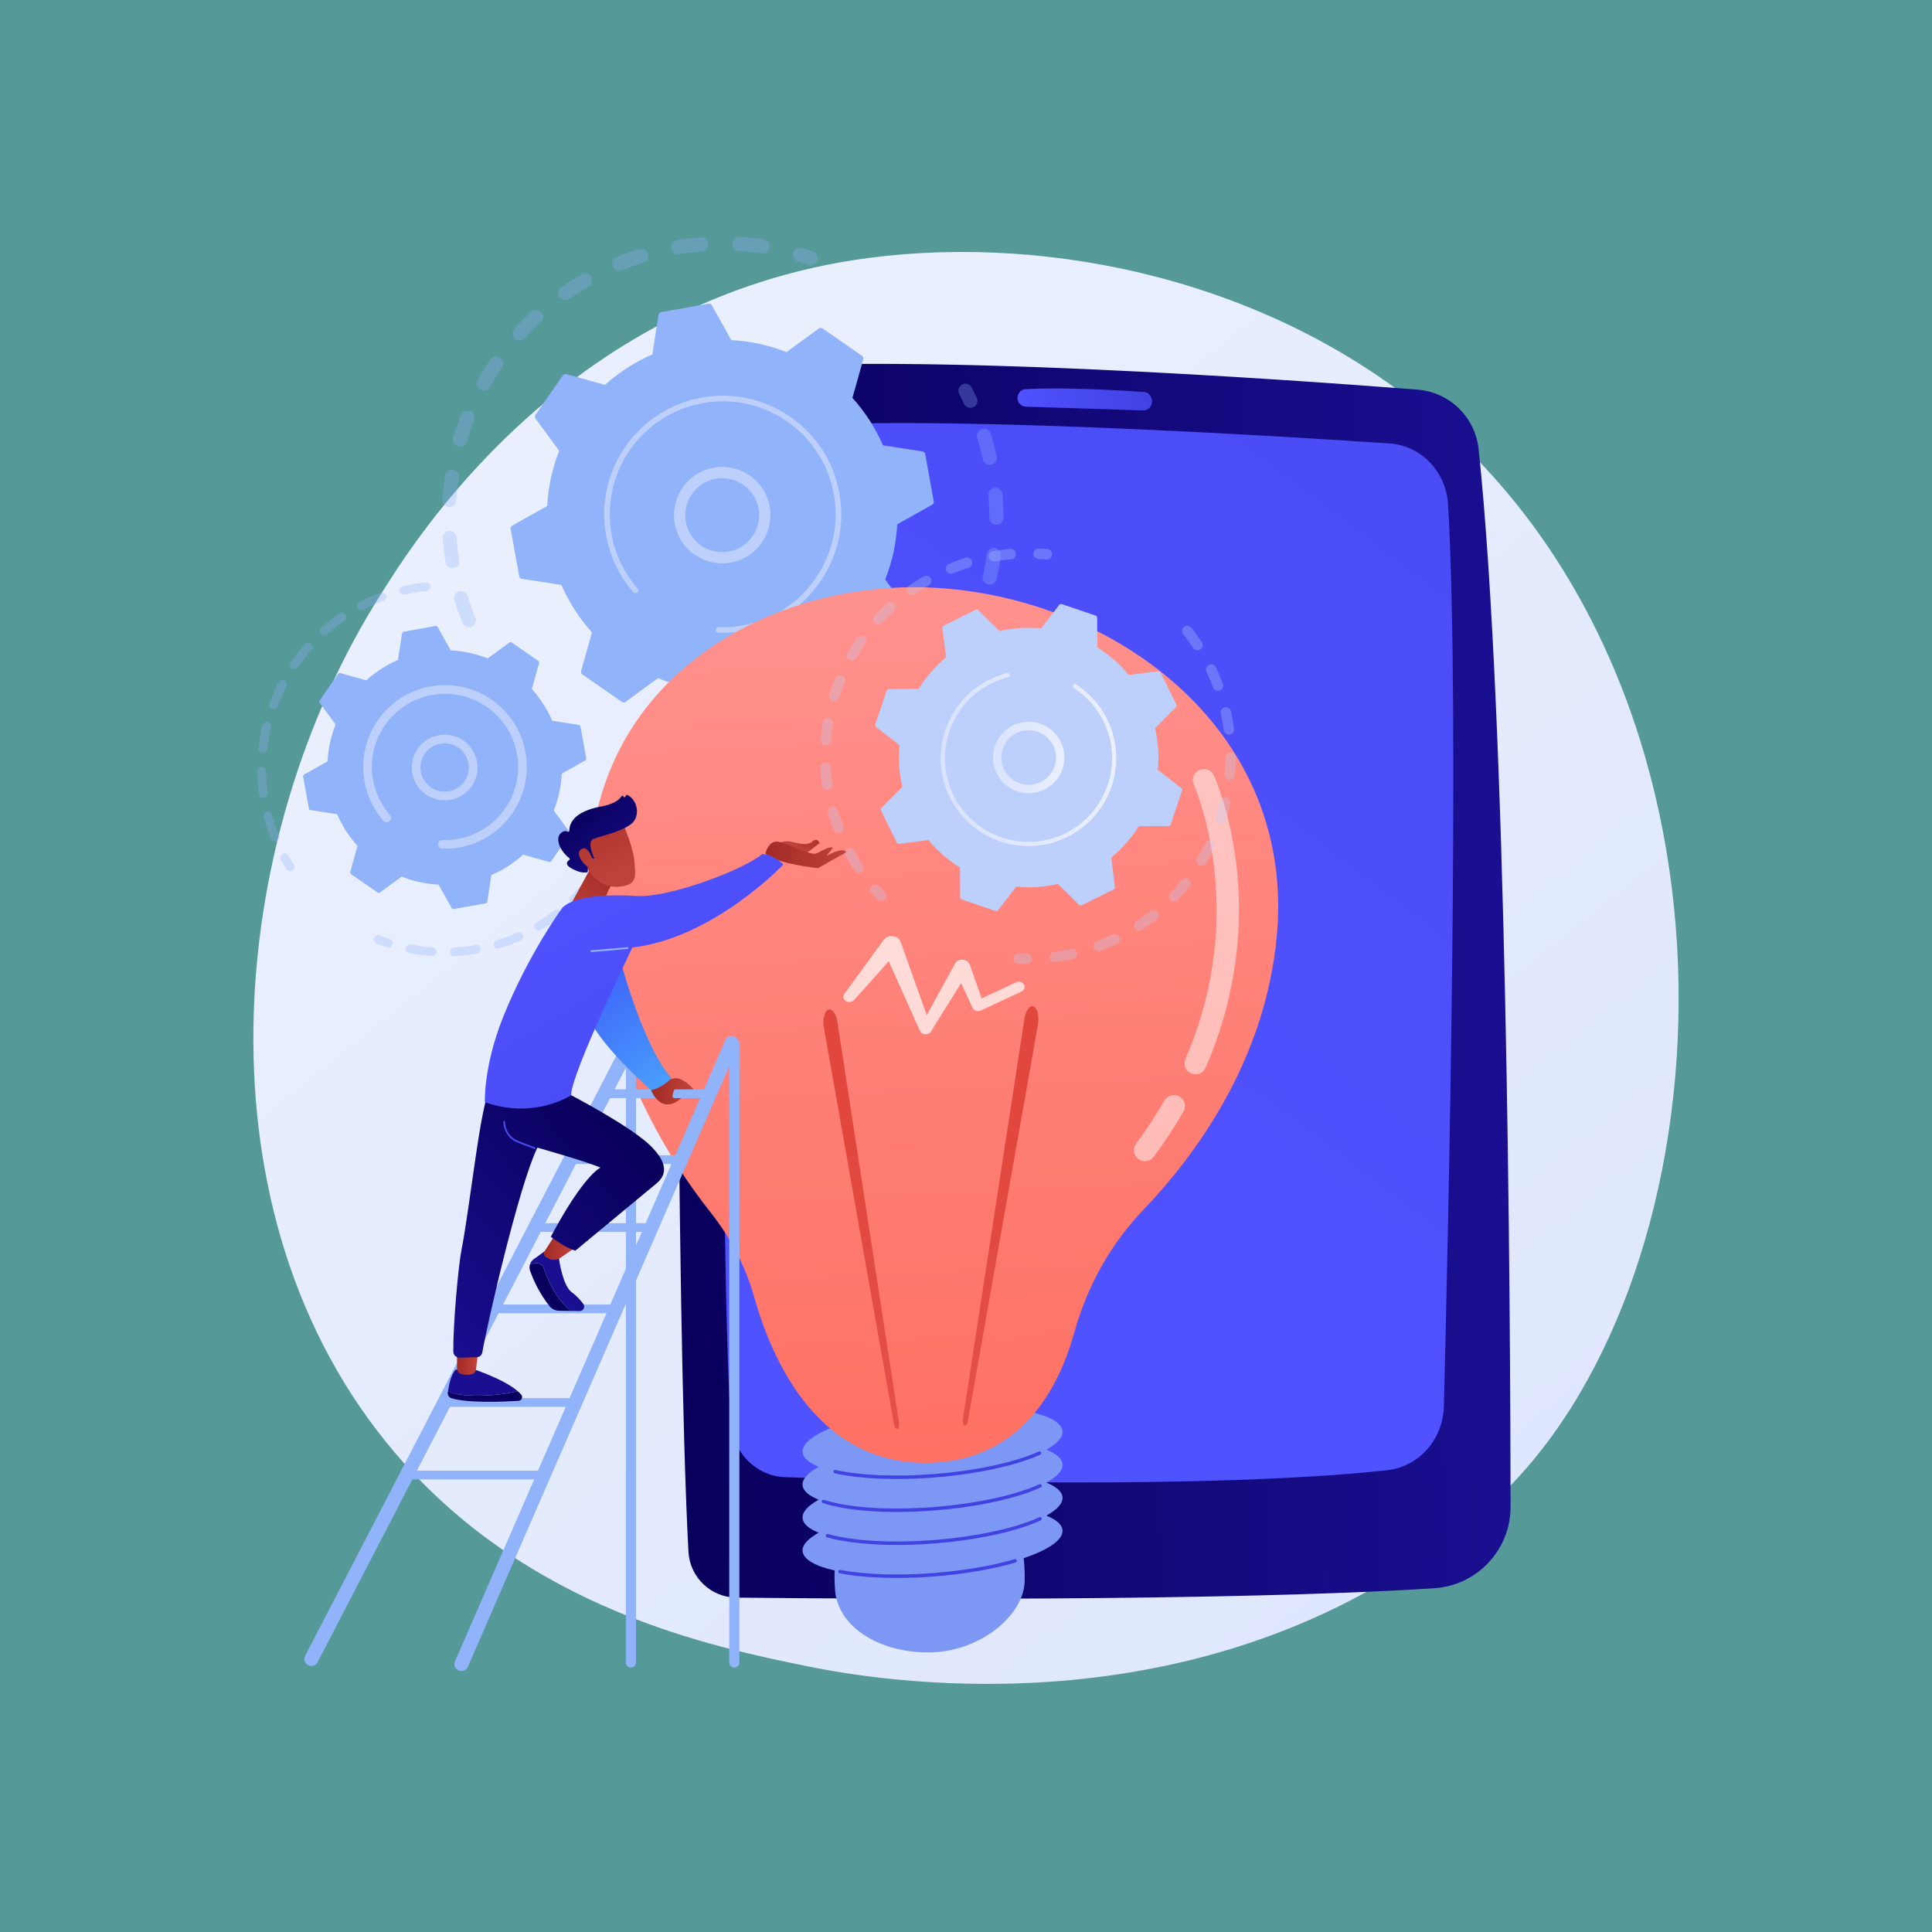 <?xml version="1.0" encoding="utf-8"?>
<!-- Generator: Adobe Illustrator 27.5.0, SVG Export Plug-In . SVG Version: 6.00 Build 0)  -->
<svg version="1.1" xmlns="http://www.w3.org/2000/svg" xmlns:xlink="http://www.w3.org/1999/xlink" x="0px" y="0px"
	 viewBox="0 0 3710 3710" style="enable-background:new 0 0 3710 3710;" xml:space="preserve">
<g id="Background">
	<g>
		<g>
			<!-- <rect style="fill:#FFFFFF;" width="3710" height="3710"/> -->
			<rect style="fill:#599;" width="3710" height="3710"/>
		</g>
	</g>
</g>
<g id="Illustration">
	<g>
		<linearGradient id="SVGID_1_" gradientUnits="userSpaceOnUse" x1="3579.337" y1="4045.148" x2="1132.588" y2="1006.438">
			<stop  offset="0" style="stop-color:#DAE3FE"/>
			<stop  offset="1" style="stop-color:#E9EFFD"/>
		</linearGradient>
		<path style="fill:url(#SVGID_1_);" d="M2906.221,2846.79c-56.201,59.166-109.377,97.321-151.392,127.467
			c-493.865,354.354-1078.239,251.062-1202.435,225.836c-183.398-37.249-537.903-109.251-794.204-410.656
			c-387.762-456-327.381-1174.415-26.607-1648.65c55.016-86.746,345.628-568.205,936.296-645.416
			c357.466-46.727,774.156,47.516,1075.912,300.327C3377.203,1326.372,3332.111,2398.427,2906.221,2846.79z"/>
		<g>
			<g>
				
					<linearGradient id="SVGID_00000135659236670944725410000018016525934804733611_" gradientUnits="userSpaceOnUse" x1="1223.704" y1="1952.013" x2="2818.65" y2="1952.013" gradientTransform="matrix(1 -0.022 0.022 1 28.223 -27.654)">
					<stop  offset="0" style="stop-color:#09005D"/>
					<stop  offset="1" style="stop-color:#1A0F91"/>
				</linearGradient>
				<path style="fill:url(#SVGID_00000135659236670944725410000018016525934804733611_);" d="M1409.575,708.075
					c-61.84,5.378-109.252,57.168-109.428,119.241c-1.077,379.603-2.853,1688.954,21.889,2152.391
					c2.621,49.097,42.873,87.666,92.037,88.196c243.167,2.617,942.629,7.427,1339.717-17.972
					c82.707-5.291,147.067-73.791,146.967-156.667c-0.483-398.406-6.848-1518.863-61.423-2031.011
					c-6.539-61.363-55.866-109.26-117.39-114.054C2456.733,727.536,1752.461,678.255,1409.575,708.075z"/>
				
					<linearGradient id="SVGID_00000131345180982554374970000013808019553337445794_" gradientUnits="userSpaceOnUse" x1="1800.676" y1="2188.44" x2="4670.087" y2="-1567.514">
					<stop  offset="0" style="stop-color:#4F52FF"/>
					<stop  offset="1" style="stop-color:#4042E2"/>
				</linearGradient>
				<path style="fill:url(#SVGID_00000131345180982554374970000013808019553337445794_);" d="M1397.757,926.799
					c-4.776,324.717-18.372,1404.913,5.363,1803.595c3.469,58.273,48.734,104.279,104.626,106.227
					c230.123,8.02,820.236,23.539,1156.493-13.461c60.549-6.662,106.825-59.145,108.438-122.694
					c8.411-331.372,31.131-1337.451,8.063-1731.674c-3.68-62.89-51.727-113.071-111.956-117.129
					c-249.169-16.79-889.004-55.509-1174.946-31.697C1440.161,824.435,1398.584,870.582,1397.757,926.799z"/>
				
					<linearGradient id="SVGID_00000082339366463811368190000003112880787898506164_" gradientUnits="userSpaceOnUse" x1="1953.663" y1="767.076" x2="2212.313" y2="767.076">
					<stop  offset="0" style="stop-color:#4F52FF"/>
					<stop  offset="1" style="stop-color:#4042E2"/>
				</linearGradient>
				<path style="fill:url(#SVGID_00000082339366463811368190000003112880787898506164_);" d="M1953.762,764.534
					c0.197,8.971,7.351,16.216,16.32,16.489c44.28,1.345,169.017,5.164,224.77,7.173c10.993,0.396,19.393-9.662,17.074-20.415
					c-0.191-0.339-1.619-14.126-15.699-15.104c-37.714-2.623-151.496-9.693-226.686-5.355
					C1954.101,748.213,1953.262,765.772,1953.762,764.534z"/>
			</g>
		</g>
		<g>
			<g>
				<g style="opacity:0.3;">
					<path style="fill:#91B3FA;" d="M904.148,1203.902c-6.558,1.884-13.615-1.455-16.226-7.919
						c-5.715-14.137-10.898-28.734-15.41-43.382c-2.195-7.127,1.801-14.683,8.926-16.877c0.086-0.025,0.17-0.049,0.253-0.073
						c7.05-2.025,14.455,1.96,16.623,9.001c4.285,13.917,9.211,27.781,14.638,41.211c2.795,6.911-0.543,14.782-7.458,17.575
						C905.049,1203.621,904.599,1203.772,904.148,1203.902z M872.518,1090.631c-0.507,0.146-1.03,0.263-1.564,0.351
						c-7.357,1.203-14.299-3.788-15.502-11.145c-2.468-15.114-4.314-30.483-5.486-45.678c-0.574-7.434,4.961-13.901,12.42-14.502
						c7.434-0.572,13.923,4.993,14.496,12.421c1.115,14.444,2.87,29.043,5.218,43.407
						C883.215,1082.308,879.003,1088.768,872.518,1090.631z M866.616,973.213c-1.444,0.415-2.984,0.594-4.57,0.495
						c-7.44-0.469-13.096-6.877-12.63-14.318c0.952-15.252,2.582-30.654,4.844-45.776c1.108-7.374,7.981-12.448,15.348-11.355
						c7.372,1.103,12.457,7.977,11.354,15.348c-2.149,14.36-3.696,28.982-4.602,43.468
						C875.995,966.931,871.948,971.681,866.616,973.213z M887.122,857.399c-2.387,0.686-4.992,0.72-7.549-0.037
						c-7.148-2.117-11.226-9.63-9.109-16.777c4.347-14.663,9.378-29.313,14.954-43.545c2.724-6.933,10.552-10.355,17.495-7.642
						c6.94,2.72,10.361,10.553,7.642,17.495c-5.297,13.515-10.078,27.43-14.203,41.365
						C894.99,852.846,891.407,856.168,887.122,857.399z M932.938,749.068c-3.348,0.962-7.063,0.635-10.337-1.206
						c-6.502-3.651-8.811-11.882-5.158-18.379c7.471-13.299,15.618-26.469,24.216-39.132c4.182-6.172,12.578-7.782,18.749-3.592
						c6.167,4.187,7.775,12.58,3.589,18.753c-8.174,12.037-15.916,24.553-23.017,37.192
						C939.168,745.929,936.232,748.122,932.938,749.068z M1001.573,653.577c-4.336,1.245-9.196,0.293-12.789-2.954
						c-5.532-5-5.964-13.534-0.967-19.067c10.243-11.336,21.103-22.378,32.276-32.807c5.453-5.089,13.993-4.793,19.081,0.659
						c5.086,5.446,4.792,13.99-0.657,19.078c-10.616,9.912-20.933,20.398-30.667,31.17
						C1006.097,651.597,1003.911,652.905,1001.573,653.577z M1468.141,486.125c-1.797,0.516-3.726,0.665-5.694,0.374
						c-14.347-2.122-28.981-3.646-43.492-4.526c-7.44-0.452-13.108-6.851-12.655-14.289c0.449-7.442,6.848-13.109,14.291-12.658
						c15.283,0.927,30.696,2.529,45.805,4.762c7.377,1.091,12.47,7.956,11.379,15.33
						C1476.976,480.526,1473.072,484.708,1468.141,486.125z M1089.606,575.721c-5.382,1.546-11.382-0.385-14.778-5.225
						c-4.283-6.105-2.805-14.523,3.297-18.805c12.509-8.777,25.552-17.116,38.769-24.786c6.464-3.711,14.709-1.553,18.453,4.899
						c3.742,6.447,1.547,14.709-4.901,18.454c-12.552,7.281-24.937,15.2-36.816,23.534
						C1092.366,574.675,1091.007,575.319,1089.606,575.721z M1350.612,482.148c-0.856,0.246-1.749,0.415-2.672,0.488
						c-14.468,1.144-29.077,2.932-43.423,5.302c-7.357,1.213-14.306-3.764-15.521-11.118c-1.213-7.354,3.749-14.337,11.118-15.521
						c15.095-2.493,30.469-4.373,45.691-5.581c7.433-0.588,13.937,4.961,14.524,12.392
						C1360.845,474.617,1356.653,480.412,1350.612,482.148z M1192.823,519.482c-6.548,1.881-13.596-1.444-16.217-7.895
						c-2.807-6.908,0.517-14.781,7.423-17.593c14.142-5.746,28.722-10.96,43.338-15.487c0.089-0.031,0.183-0.058,0.275-0.085
						c7.039-2.022,14.435,1.949,16.615,8.977c2.208,7.124-1.773,14.686-8.897,16.891c-13.881,4.305-27.729,9.259-41.166,14.721
						C1193.74,519.191,1193.282,519.35,1192.823,519.482z"/>
					<path style="fill:#91B3FA;" d="M1560.274,508.418c-2.555,0.734-5.352,0.725-8.061-0.197c-6.589-2.244-13.334-4.383-20.05-6.371
						c-7.149-2.111-11.235-9.622-9.121-16.769c2.11-7.151,9.622-11.245,16.772-9.119c7.065,2.085,14.158,4.339,21.093,6.697
						c7.057,2.401,10.835,10.072,8.433,17.126C1567.86,504.138,1564.379,507.239,1560.274,508.418z"/>
				</g>
				<g style="opacity:0.3;">
					<path style="fill:#91B3FA;" d="M1867.2,782.609c-6.262,1.799-13.078-1.159-15.935-7.246c-2.953-6.3-6.09-12.647-9.322-18.856
						c-3.442-6.615-0.87-14.766,5.743-18.207c6.642-3.455,14.767-0.867,18.208,5.743c3.401,6.539,6.705,13.221,9.818,19.855
						c3.165,6.75,0.259,14.788-6.49,17.955C1868.559,782.163,1867.882,782.413,1867.2,782.609z"/>
					<path style="fill:#91B3FA;" d="M1537.023,1511.418c-5.97,1.715-11.992,3.334-18.064,4.859
						c-7.231,1.814-14.566-2.575-16.382-9.806s2.601-14.601,9.803-16.384c14.013-3.52,27.852-7.599,41.285-12.182
						c7.067-2.397,14.727,1.36,17.135,8.416c2.409,7.06-1.362,14.733-8.418,17.138
						C1554.074,1506.295,1545.541,1508.971,1537.023,1511.418z M1448.81,1528.871c-0.724,0.208-1.48,0.359-2.256,0.445
						c-14.969,1.661-30.177,2.704-45.197,3.101c-7.451,0.198-13.653-5.685-13.851-13.133c-0.196-7.454,5.694-13.678,13.139-13.852
						c14.266-0.378,28.711-1.372,42.938-2.946c7.409-0.822,14.081,4.52,14.903,11.926
						C1459.22,1521.048,1455.016,1527.089,1448.81,1528.871z M1627.865,1475.916c-6.117,1.757-12.811-1.022-15.773-6.914
						c-3.349-6.665-0.662-14.777,5.999-18.128c12.744-6.403,25.384-13.441,37.575-20.926c6.361-3.89,14.668-1.909,18.567,4.444
						c3.9,6.358,1.909,14.67-4.445,18.57c-12.838,7.879-26.153,15.291-39.572,22.037
						C1629.449,1475.384,1628.661,1475.688,1627.865,1475.916z M1333.054,1528.879c-1.647,0.473-3.411,0.634-5.219,0.434
						c-14.955-1.668-30.02-3.996-44.773-6.918c-7.312-1.449-12.065-8.55-10.616-15.862c1.448-7.318,8.545-12.072,15.864-10.619
						c14.008,2.774,28.312,4.985,42.516,6.568c7.409,0.823,12.746,7.504,11.92,14.911
						C1342.122,1522.993,1338.155,1527.414,1333.054,1528.879z M1724.814,1412.847c-5.018,1.441-10.638-0.115-14.165-4.408
						c-4.733-5.761-3.899-14.269,1.863-19.002c11.016-9.045,21.799-18.693,32.053-28.672c5.342-5.2,13.889-5.087,19.09,0.261
						c5.197,5.343,5.081,13.886-0.262,19.085c-10.794,10.507-22.147,20.664-33.746,30.19
						C1728.182,1411.506,1726.532,1412.353,1724.814,1412.847z M1805.579,1330.029c-4.011,1.152-8.5,0.433-12.042-2.329
						c-5.877-4.588-6.923-13.072-2.335-18.948c8.797-11.272,17.222-23.046,25.04-34.992c4.074-6.245,12.438-7.994,18.686-3.908
						c6.239,4.084,7.986,12.448,3.906,18.689c-8.228,12.573-17.093,24.962-26.352,36.822
						C1810.661,1327.697,1808.225,1329.269,1805.579,1330.029z M1866.367,1231.574c-3.051,0.876-6.419,0.686-9.513-0.784
						c-6.734-3.196-9.601-11.249-6.403-17.984c6.14-12.928,11.802-26.251,16.825-39.61c2.624-6.975,10.401-10.509,17.388-7.88
						c6.976,2.627,10.506,10.408,7.88,17.389c-5.289,14.055-11.245,28.083-17.705,41.684
						C1873.11,1228.03,1869.961,1230.542,1866.367,1231.574z M1904.234,1122.213c-2.114,0.607-4.404,0.705-6.701,0.185
						c-7.271-1.647-11.827-8.876-10.179-16.147c3.163-13.95,5.765-28.188,7.733-42.326c1.029-7.384,7.857-12.538,15.229-11.512
						c7.386,1.027,12.539,7.849,11.51,15.232c-2.072,14.892-4.812,29.889-8.141,44.572
						C1912.555,1117.195,1908.813,1120.897,1904.234,1122.213z M1917.174,1007.162c-1.188,0.341-2.445,0.521-3.743,0.521
						c-7.454-0.004-13.495-6.053-13.488-13.506c0.008-14.267-0.591-28.721-1.787-42.971c-0.623-7.431,4.918-13.955,12.324-14.578
						c7.429-0.625,13.958,4.895,14.581,12.326c1.258,15,1.891,30.219,1.879,45.238
						C1926.935,1000.348,1922.81,1005.543,1917.174,1007.162z M1904.531,892.157c-0.266,0.076-0.538,0.143-0.811,0.205
						c-7.276,1.618-14.489-2.97-16.105-10.247c-2.284-10.273-4.912-20.595-7.812-30.691c-1.05-3.654-2.141-7.291-3.263-10.902
						c-2.213-7.122,1.764-14.689,8.884-16.898c7.164-2.381,14.683,1.763,16.897,8.879c1.183,3.803,2.326,7.622,3.431,11.468
						c3.05,10.618,5.814,21.482,8.215,32.286C1915.526,883.26,1911.335,890.203,1904.531,892.157z"/>
					<path style="fill:#91B3FA;" d="M1219.835,1503.282c-2.58,0.741-5.402,0.723-8.127-0.217
						c-6.907-2.388-13.894-4.968-20.768-7.668c-6.941-2.725-10.358-10.56-7.632-17.498c2.728-6.939,10.553-10.361,17.498-7.632
						c6.53,2.563,13.167,5.013,19.724,7.282c7.044,2.432,10.782,10.119,8.347,17.167
						C1227.382,1499.035,1223.915,1502.11,1219.835,1503.282z"/>
				</g>
				<g>
					<path style="fill:#91B3FA;" d="M1194.117,1347.761c2.211,1.534,5.153,1.497,7.324-0.093l61.954-45.37
						c33.348,13.187,69.04,21.153,105.896,23.047l37.517,66.944c1.316,2.349,3.977,3.603,6.625,3.125l90.642-16.376
						c2.649-0.48,4.702-2.587,5.114-5.245l11.719-75.841c33.864-14.673,64.511-34.622,91.136-58.647l73.914,20.823
						c2.59,0.729,5.359-0.265,6.893-2.476l52.513-75.673c1.535-2.213,1.498-5.154-0.093-7.325l-45.37-61.953
						c13.188-33.348,21.152-69.041,23.046-105.897l66.946-37.518c2.348-1.315,3.602-3.976,3.124-6.625l-16.377-90.643
						c-0.478-2.649-2.585-4.702-5.245-5.112l-75.841-11.719c-14.672-33.864-34.621-64.512-58.646-91.136l20.823-73.915
						c0.729-2.589-0.265-5.359-2.476-6.893l-75.674-52.513c-2.212-1.536-5.153-1.497-7.325,0.093l-61.954,45.371
						c-33.348-13.189-69.04-21.153-105.896-23.047l-37.518-66.946c-1.316-2.347-3.976-3.602-6.625-3.125l-90.642,16.378
						c-2.649,0.478-4.702,2.584-5.113,5.245l-11.719,75.841c-33.864,14.671-64.512,34.622-91.137,58.646l-73.913-20.822
						c-2.591-0.731-5.361,0.264-6.895,2.475l-52.513,75.674c-1.535,2.211-1.497,5.153,0.093,7.325l45.37,61.953
						c-13.188,33.348-21.152,69.041-23.046,105.897l-66.946,37.518c-2.347,1.315-3.603,3.976-3.123,6.626l16.376,90.641
						c0.479,2.649,2.585,4.703,5.245,5.114l75.841,11.719c14.672,33.863,34.622,64.51,58.646,91.136l-20.821,73.914
						c-0.73,2.591,0.264,5.359,2.475,6.895L1194.117,1347.761z"/>
					<g>
						<path style="fill:#BDD0FB;" d="M1412.353,1078.256c-43.379,12.46-90.617-8.453-109.813-50.748
							c-21.098-46.493-0.44-101.474,46.048-122.574c22.521-10.227,47.675-11.061,70.821-2.363
							c23.151,8.695,41.531,25.888,51.749,48.41c21.099,46.493,0.44,101.474-46.048,122.574
							C1420.92,1075.456,1416.653,1077.021,1412.353,1078.256z M1367.393,920.962c-3.35,0.962-6.648,2.173-9.881,3.639
							c-35.643,16.174-51.48,58.337-35.307,93.978c16.177,35.645,58.332,51.501,93.981,35.308
							c35.643-16.174,51.48-58.337,35.307-93.977c-7.838-17.269-21.927-30.45-39.679-37.119
							C1397.387,917.373,1381.941,916.784,1367.393,920.962z"/>
					</g>
					<path style="fill:#BDD0FB;" d="M1451.09,1206.262c-7.45,2.14-15.051,3.918-22.783,5.315l0,0
						c-2.433,0.441-4.875,0.841-7.322,1.203c-12.066,1.781-24.254,2.6-36.377,2.444c-0.165-0.002-0.33-0.004-0.495-0.005
						c-0.469-0.008-0.937-0.016-1.407-0.029c-0.913-0.018-1.826-0.046-2.737-0.075c-2.398-0.079-4.378-1.71-5.01-3.899
						c-0.153-0.532-0.225-1.098-0.206-1.68c0.099-2.98,2.602-5.306,5.578-5.212c15.337,0.516,30.831-0.62,46.054-3.375
						c75.623-13.65,135.029-65.212,162.196-131.543c15.115-36.892,20.251-78.357,12.65-120.415
						c-1.331-7.376-3.025-14.63-5.069-21.735c-13.741-47.822-43.266-89.119-84.697-117.867
						c-47.588-33.025-105.191-45.541-162.19-35.242c-117.719,21.282-196.106,134.294-174.846,251.958
						c1.31,7.255,2.984,14.417,5.008,21.456c8.767,30.504,24.112,58.751,45.032,82.66c0.54,0.619,0.915,1.323,1.125,2.063
						c0.559,1.946-0.006,4.133-1.634,5.555c-2.252,1.958-5.655,1.745-7.621-0.51c-21.963-25.101-38.076-54.757-47.28-86.781
						c-2.125-7.389-3.881-14.905-5.259-22.519c-22.322-123.538,60.059-242.196,183.552-264.511
						c59.841-10.813,120.309,2.328,170.268,36.998c43.495,30.179,74.49,73.534,88.918,123.737c2.143,7.46,3.921,15.075,5.321,22.814
						c10.811,59.845-2.327,120.314-36.995,170.273C1544.677,1160.843,1501.306,1191.839,1451.09,1206.262z"/>
				</g>
			</g>
			<g>
				<g style="opacity:0.3;">
					<path style="fill:#91B3FA;" d="M559.594,1672.998c-3.467,0.996-7.31-0.349-9.339-3.552
						c-3.792-5.977-7.454-12.151-10.883-18.349c-2.228-4.028-0.771-9.097,3.26-11.331c4.026-2.249,9.102-0.768,11.331,3.26
						c3.268,5.907,6.758,11.791,10.375,17.496c2.466,3.883,1.311,9.035-2.575,11.507
						C561.071,1672.464,560.341,1672.783,559.594,1672.998z"/>
					<path style="fill:#91B3FA;" d="M530.358,1615.911c-4.061,1.167-8.427-0.909-10.03-4.912
						c-4.537-11.312-8.543-22.987-11.906-34.694c-0.708-2.465-1.39-4.946-2.052-7.442c-1.174-4.457,1.763-8.918,5.927-10.199
						c4.452-1.177,9.014,1.478,10.194,5.924c0.631,2.386,1.281,4.758,1.958,7.113c3.208,11.168,7.029,22.302,11.351,33.09
						c1.716,4.276-0.36,9.126-4.632,10.844C530.897,1615.739,530.628,1615.834,530.358,1615.911z M508.224,1532.217
						c-0.379,0.109-0.773,0.197-1.172,0.253c-4.565,0.625-8.772-2.564-9.401-7.127c-2.018-14.636-3.144-29.527-3.345-44.252
						c-0.065-4.607,3.641-8.382,8.221-8.452c4.608-0.061,8.387,3.614,8.452,8.221c0.193,14.05,1.27,28.252,3.191,42.212
						C514.742,1527.228,512.145,1531.091,508.224,1532.217z M507.047,1445.656c-1.017,0.292-2.106,0.392-3.221,0.273
						c-4.576-0.507-7.871-4.635-7.364-9.211c1.634-14.66,4.199-29.383,7.639-43.746c1.071-4.485,5.558-7.239,10.051-6.166
						c4.475,1.07,7.238,5.571,6.168,10.046c-3.278,13.699-5.729,27.73-7.283,41.713
						C512.649,1442.022,510.198,1444.751,507.047,1445.656z M527.188,1361.45c-1.66,0.477-3.478,0.44-5.217-0.204
						c-4.311-1.617-6.501-6.426-4.885-10.736c5.187-13.841,11.275-27.475,18.105-40.534c2.137-4.078,7.18-5.646,11.252-3.52
						c4.081,2.131,5.659,7.167,3.525,11.254c-6.511,12.443-12.321,25.455-17.265,38.65
						C531.738,1358.932,529.641,1360.746,527.188,1361.45z M567.282,1284.721c-2.317,0.666-4.905,0.325-7.045-1.153
						c-3.787-2.614-4.736-7.805-2.124-11.597c8.389-12.144,17.604-23.888,27.394-34.901c3.057-3.454,8.329-3.756,11.771-0.695
						c3.442,3.061,3.753,8.333,0.695,11.77c-9.341,10.511-18.132,21.711-26.133,33.302
						C570.699,1283.096,569.07,1284.207,567.282,1284.721z M624.778,1220.056c-3.001,0.862-6.369-0.01-8.57-2.512
						c-3.038-3.456-2.695-8.722,0.76-11.764c11.087-9.742,22.888-18.883,35.073-27.161c3.828-2.582,8.996-1.592,11.585,2.213
						c2.588,3.806,1.596,8.995-2.21,11.58c-11.621,7.896-22.868,16.607-33.437,25.894
						C627.021,1219.148,625.924,1219.726,624.778,1220.056z M696.319,1171.423c-3.756,1.079-7.872-0.61-9.715-4.215
						c-2.097-4.099-0.474-9.123,3.625-11.224c13.096-6.701,26.784-12.666,40.686-17.735c4.362-1.507,9.118,0.66,10.691,4.986
						c1.577,4.325-0.653,9.109-4.977,10.689c-13.265,4.827-26.32,10.517-38.805,16.907
						C697.331,1171.082,696.828,1171.277,696.319,1171.423z M820.445,1134.669c-0.462,0.133-0.946,0.229-1.445,0.28
						c-12.09,1.262-24.323,3.208-36.362,5.785c-1.826,0.38-3.614,0.775-5.392,1.192c-4.489,1.035-8.967-1.753-10.006-6.241
						c-1.049-4.494,1.743-9.108,6.236-10.009c1.9-0.435,3.798-0.862,5.712-1.26c12.579-2.689,25.403-4.73,38.082-6.05
						c4.582-0.477,8.679,2.845,9.156,7.426C826.853,1129.872,824.261,1133.573,820.445,1134.669z"/>
				</g>
				<g style="opacity:0.3;">
					<path style="fill:#91B3FA;" d="M958.565,1821.295c-4.375,1.257-8.963-1.238-10.282-5.611
						c-1.329-4.405,1.167-9.061,5.577-10.387c13.274-3.999,26.416-8.842,39.061-14.396c4.206-1.801,9.137,0.06,10.989,4.281
						c1.852,4.22-0.07,9.135-4.281,10.989c-13.264,5.817-27.04,10.901-40.953,15.092
						C958.64,1821.274,958.6,1821.285,958.565,1821.295z M917.058,1831.125c-0.29,0.083-0.58,0.149-0.882,0.202
						c-14.299,2.498-28.895,4.149-43.382,4.913c-4.6,0.237-8.522-3.287-8.763-7.886c-0.247-4.606,3.314-8.517,7.884-8.771
						c13.825-0.726,27.752-2.304,41.397-4.682c4.534-0.794,8.853,2.244,9.644,6.777
						C923.696,1825.923,921.096,1829.965,917.058,1831.125z M1036.505,1787.048c-3.553,1.021-7.484-0.426-9.465-3.754
						c-2.351-3.95-1.054-9.067,2.903-11.423c11.917-7.099,23.502-14.976,34.433-23.428c3.663-2.805,8.88-2.144,11.694,1.504
						c2.816,3.639,2.145,8.88-1.498,11.697c-11.46,8.857-23.607,17.116-36.102,24.551
						C1037.838,1786.572,1037.178,1786.855,1036.505,1787.048z M831.991,1835.549c-0.911,0.262-1.883,0.372-2.885,0.304
						c-14.489-1.014-29.062-2.936-43.309-5.715c-4.521-0.879-7.47-5.258-6.591-9.78c0.883-4.506,5.262-7.458,9.777-6.586
						c13.586,2.646,27.476,4.476,41.291,5.447c4.592,0.324,8.057,4.31,7.733,8.902
						C837.754,1831.708,835.263,1834.609,831.991,1835.549z M1103.849,1734.979c-2.837,0.815-6.022,0.095-8.237-2.149
						c-3.242-3.279-3.208-8.557,0.064-11.794c9.843-9.723,19.19-20.151,27.784-31.006c2.862-3.618,8.107-4.218,11.716-1.357
						c3.609,2.86,4.218,8.107,1.358,11.716c-9.016,11.375-18.815,22.313-29.131,32.511
						C1106.374,1733.916,1105.145,1734.607,1103.849,1734.979z M1156.739,1668.273c-2.172,0.624-4.584,0.368-6.659-0.901
						c-3.927-2.404-5.164-7.539-2.76-11.465c7.241-11.831,13.829-24.202,19.577-36.765c1.918-4.193,6.87-6.031,11.051-4.115
						c4.188,1.915,6.027,6.859,4.112,11.043c-6.026,13.175-12.928,26.145-20.516,38.542
						C1160.413,1666.464,1158.672,1667.718,1156.739,1668.273z M1192.129,1590.811c-1.526,0.438-3.191,0.451-4.82-0.072
						c-4.39-1.391-6.817-6.082-5.423-10.472c4.207-13.212,7.631-26.802,10.181-40.385c0.854-4.515,5.211-7.503,9.734-6.65
						c4.526,0.851,7.505,5.206,6.655,9.736c-2.679,14.24-6.268,28.494-10.673,42.356
						C1196.903,1588.084,1194.719,1590.067,1192.129,1590.811z"/>
					<path style="fill:#91B3FA;" d="M748.012,1819.169c-1.546,0.444-3.235,0.446-4.88-0.089c-6.785-2.211-13.534-4.635-20.065-7.198
						c-4.283-1.684-6.398-6.524-4.715-10.811c1.692-4.273,6.522-6.389,10.811-4.715c6.226,2.448,12.667,4.757,19.141,6.871
						c4.379,1.427,6.769,6.137,5.341,10.512C752.751,1816.469,750.582,1818.43,748.012,1819.169z"/>
				</g>
				<g>
					<path style="fill:#91B3FA;" d="M724.938,1713.731c1.479,1.027,3.448,1.002,4.901-0.062l41.457-30.36
						c22.315,8.824,46.198,14.155,70.861,15.422l25.105,44.796c0.88,1.572,2.661,2.411,4.433,2.091l60.654-10.958
						c1.773-0.321,3.146-1.731,3.422-3.51l7.841-50.749c22.66-9.818,43.168-23.167,60.984-39.243l49.46,13.934
						c1.734,0.488,3.586-0.177,4.613-1.657l35.139-50.637c1.027-1.481,1.002-3.449-0.063-4.902l-30.36-41.456
						c8.825-22.315,14.155-46.199,15.422-70.862l44.797-25.104c1.571-0.881,2.411-2.661,2.091-4.433l-10.959-60.654
						c-0.32-1.773-1.73-3.147-3.51-3.421l-50.75-7.842c-9.817-22.66-23.167-43.168-39.243-60.984l13.933-49.461
						c0.488-1.733-0.177-3.586-1.656-4.612l-50.638-35.14c-1.479-1.027-3.448-1.001-4.901,0.062l-41.457,30.361
						c-22.314-8.826-46.198-14.155-70.861-15.422l-25.106-44.797c-0.88-1.571-2.66-2.411-4.433-2.091l-60.654,10.959
						c-1.772,0.32-3.146,1.729-3.421,3.51l-7.841,50.749c-22.661,9.817-43.169,23.167-60.985,39.244l-49.459-13.933
						c-1.734-0.489-3.587,0.177-4.614,1.657l-35.139,50.637c-1.026,1.48-1.002,3.448,0.062,4.901l30.359,41.457
						c-8.825,22.315-14.154,46.199-15.421,70.862l-44.798,25.105c-1.57,0.88-2.411,2.661-2.089,4.433l10.958,60.653
						c0.321,1.773,1.73,3.147,3.51,3.422l50.75,7.842c9.818,22.66,23.167,43.167,39.242,60.984l-13.933,49.46
						c-0.488,1.734,0.177,3.586,1.657,4.614L724.938,1713.731z"/>
					<g>
						<path style="fill:#BDD0FB;" d="M871.192,1534.49c-12.928,3.713-26.649,3.19-39.468-1.624
							c-15.769-5.925-28.286-17.638-35.247-32.979c-14.37-31.656-0.302-69.108,31.363-83.489
							c31.735-14.334,69.128-0.295,83.496,31.369c6.965,15.341,7.536,32.476,1.61,48.24c-5.923,15.772-17.635,28.294-32.981,35.252
							C877.096,1532.557,874.162,1533.637,871.192,1534.49z M841.123,1429.228c-2.156,0.62-4.29,1.402-6.394,2.354
							c-23.29,10.578-33.638,38.125-23.068,61.419c5.12,11.279,14.328,19.902,25.925,24.254c11.604,4.359,24.2,3.926,35.491-1.18
							l0,0c11.283-5.121,19.9-14.332,24.257-25.927c4.359-11.604,3.937-24.207-1.185-35.494
							C886.535,1433.466,862.859,1422.985,841.123,1429.228z"/>
					</g>
					<path style="fill:#BDD0FB;" d="M898.039,1623.624c-5.071,1.457-10.256,2.666-15.553,3.629
						c-10.521,1.904-21.247,2.74-31.906,2.481c-0.479-0.015-0.958-0.03-1.437-0.045c-3.704-0.122-6.761-2.641-7.736-6.021
						c-0.236-0.821-0.347-1.696-0.317-2.594c0.153-4.602,4.019-8.186,8.612-8.048c9.949,0.336,19.979-0.402,29.811-2.183
						l0.004-0.001c0.54-0.096,1.081-0.201,1.616-0.304c23.232-4.428,44.48-14.479,62.298-29.084
						c9.671-7.929,18.332-17.211,25.74-27.683c0.06-0.085,0.12-0.17,0.181-0.255c0.182-0.265,0.367-0.521,0.546-0.784
						c21.376-30.809,29.481-68.098,22.813-104.999c-0.859-4.777-1.957-9.469-3.279-14.07c-8.896-30.958-28.012-57.692-54.834-76.309
						c-30.809-21.377-68.097-29.474-104.993-22.806c-36.873,6.677-68.997,27.307-90.38,58.109
						c-21.376,30.808-29.481,68.098-22.813,104.999c0.845,4.696,1.931,9.332,3.239,13.886c5.678,19.752,15.609,38.035,29.152,53.51
						c0.834,0.955,1.413,2.042,1.738,3.186c0.863,3.005-0.009,6.382-2.522,8.578c-3.474,3.022-8.73,2.685-11.769-0.788
						c-15.152-17.317-26.268-37.777-32.622-59.867c-1.466-5.102-2.679-10.286-3.628-15.537
						c-7.459-41.29,1.606-83.007,25.527-117.477c23.919-34.462,59.798-57.577,101.108-65.011c41.285-7.462,83,1.599,117.469,25.525
						c30.009,20.819,51.392,50.731,61.345,85.367c1.477,5.141,2.707,10.396,3.672,15.735
						C1023.558,1524.696,974.489,1601.666,898.039,1623.624z"/>
				</g>
			</g>
		</g>
		<g>
			<path style="fill:#7D97F4;" d="M2040.288,2811.709c-0.881-10.927-12.042-20.385-30.941-27.967
				c20.538-11.325,31.9-23.463,30.941-35.368c-2.905-36.025-116.988-56.22-254.812-45.107
				c-137.824,11.113-247.198,49.325-244.293,85.348c0.879,10.928,12.042,20.385,30.941,27.967
				c-20.54,11.326-31.901,23.464-30.941,35.369c0.879,10.925,12.042,20.383,30.941,27.966
				c-20.54,11.325-31.901,23.464-30.941,35.369c0.879,10.927,12.042,20.385,30.941,27.966
				c-20.54,11.326-31.901,23.464-30.941,35.369c1.285,15.932,24.342,28.76,61.557,37.161c-0.483,11.774-0.213,24.678,0.943,38.925
				c5.391,66.381,80.058,118.428,178.813,118.428c98.758,0,184.232-70.965,185.203-137.557c0.237-16.319-0.458-30.684-1.935-43.45
				c47.252-15.778,76.03-35.053,74.523-53.749c-0.881-10.927-12.042-20.385-30.941-27.966c20.538-11.326,31.9-23.464,30.941-35.369
				c-0.881-10.927-12.042-20.385-30.941-27.966C2029.885,2835.752,2041.246,2823.614,2040.288,2811.709z"/>
			<g>
				
					<linearGradient id="SVGID_00000110456492342344303070000002471346588519351683_" gradientUnits="userSpaceOnUse" x1="2013.761" y1="1625.077" x2="1891.947" y2="2349.195">
					<stop  offset="0" style="stop-color:#4F52FF"/>
					<stop  offset="1" style="stop-color:#4042E2"/>
				</linearGradient>
				<path style="fill:url(#SVGID_00000110456492342344303070000002471346588519351683_);" d="M1721.701,3030.118
					c-40.931,0-78.385-3.01-109.33-8.937c-1.796-0.343-2.972-2.077-2.629-3.873c0.343-1.793,2.07-2.972,3.873-2.628
					c48.422,9.27,113.096,11.313,182.112,5.749c56.473-4.554,109.285-13.662,152.729-26.341c1.76-0.513,3.594,0.494,4.105,2.249
					c0.513,1.755-0.494,3.592-2.249,4.105c-43.869,12.803-97.139,21.996-154.052,26.585
					C1770.625,3029.094,1745.572,3030.118,1721.701,3030.118z"/>
				
					<linearGradient id="SVGID_00000006705986219558489280000009114542833478474908_" gradientUnits="userSpaceOnUse" x1="2013.124" y1="1624.974" x2="1891.31" y2="2349.092">
					<stop  offset="0" style="stop-color:#4F52FF"/>
					<stop  offset="1" style="stop-color:#4042E2"/>
				</linearGradient>
				<path style="fill:url(#SVGID_00000006705986219558489280000009114542833478474908_);" d="M1722.389,2966.725
					c-53.182,0-100.708-5.001-134.232-14.548c-1.758-0.5-2.776-2.331-2.278-4.089c0.503-1.76,2.327-2.776,4.091-2.278
					c47.77,13.602,124.686,17.819,205.757,11.284c80.193-6.466,154.982-22.739,200.062-43.531c1.662-0.762,3.628-0.04,4.394,1.62
					c0.764,1.66,0.039,3.627-1.62,4.393c-45.751,21.099-121.379,37.592-202.304,44.117
					C1771.006,2965.728,1746.131,2966.725,1722.389,2966.725z"/>
				
					<linearGradient id="SVGID_00000086664979140123348960000009220472047422268567_" gradientUnits="userSpaceOnUse" x1="1998.769" y1="1622.559" x2="1876.955" y2="2346.678">
					<stop  offset="0" style="stop-color:#4F52FF"/>
					<stop  offset="1" style="stop-color:#4042E2"/>
				</linearGradient>
				<path style="fill:url(#SVGID_00000086664979140123348960000009220472047422268567_);" d="M1721.708,2903.436
					c-57.422,0-107.671-5.874-141.491-17.027c-1.738-0.572-2.68-2.444-2.108-4.18c0.572-1.737,2.437-2.681,4.18-2.108
					c47.065,15.52,126.857,20.615,213.439,13.636c80.187-6.464,154.977-22.739,200.062-43.532c1.662-0.761,3.628-0.038,4.394,1.62
					c0.764,1.661,0.039,3.628-1.62,4.393c-45.755,21.1-121.384,37.595-202.304,44.118
					C1770.616,2902.425,1745.542,2903.436,1721.708,2903.436z"/>
				
					<linearGradient id="SVGID_00000008112933993650964650000013118729822934458804_" gradientUnits="userSpaceOnUse" x1="1999.347" y1="1622.65" x2="1877.533" y2="2346.767">
					<stop  offset="0" style="stop-color:#4F52FF"/>
					<stop  offset="1" style="stop-color:#4042E2"/>
				</linearGradient>
				<path style="fill:url(#SVGID_00000008112933993650964650000013118729822934458804_);" d="M1722.15,2840.072
					c-45.549,0-86.977-3.683-119.185-10.839c-1.785-0.397-2.91-2.165-2.514-3.948c0.397-1.786,2.172-2.913,3.949-2.513
					c48.431,10.761,118.168,13.549,191.326,7.65c79.474-6.408,153.881-22.504,199.041-43.062c1.662-0.761,3.625-0.023,4.383,1.642
					c0.758,1.663,0.023,3.626-1.642,4.385c-45.818,20.857-121.053,37.168-201.25,43.634
					C1770.92,2839.065,1745.97,2840.072,1722.15,2840.072z"/>
			</g>
			
				<linearGradient id="SVGID_00000036246231478808518740000000384777428697498501_" gradientUnits="userSpaceOnUse" x1="1763.877" y1="1091.102" x2="1845.084" y2="2826.865">
				<stop  offset="0" style="stop-color:#FF928E"/>
				<stop  offset="1" style="stop-color:#FE7062"/>
			</linearGradient>
			<path style="fill:url(#SVGID_00000036246231478808518740000000384777428697498501_);" d="M1448.676,2492.003
				c-16.74-59.29-45.172-114.698-83.464-162.959c-82.049-103.406-215.901-313.705-232.377-600.726
				c-23.964-417.484,346.297-626.5,684.165-598.125c337.869,28.375,671.26,279.944,634.762,668.331
				c-22.458,238.976-156.215,420.242-255.805,524.342c-63.239,66.104-108.349,147.069-132.768,235.232
				c-29.887,107.908-101.013,242.383-270.069,250.58C1574.366,2819.286,1483.512,2615.383,1448.676,2492.003z"/>
			
				<linearGradient id="SVGID_00000033339280648285578790000013288341176335394730_" gradientUnits="userSpaceOnUse" x1="1916.171" y1="2176.962" x2="1964.72" y2="3719.478">
				<stop  offset="0" style="stop-color:#E1473D"/>
				<stop  offset="1" style="stop-color:#E9605A"/>
			</linearGradient>
			<path style="fill:url(#SVGID_00000033339280648285578790000013288341176335394730_);" d="M1849,2725.425l118.221-768.914
				c2.442-15.884,10.259-26.552,17.46-23.827c7.202,2.727,11.059,17.813,8.618,33.699c-0.066,0.424-0.152,0.946-0.226,1.361
				l-134.661,761.769c-1.012,5.729-3.923,9.346-6.498,8.081C1849.415,2736.367,1848.151,2730.971,1849,2725.425z"/>
			
				<linearGradient id="SVGID_00000048503401394469642510000002431785642102870945_" gradientUnits="userSpaceOnUse" x1="1648.741" y1="2185.38" x2="1697.289" y2="3727.899">
				<stop  offset="0" style="stop-color:#E1473D"/>
				<stop  offset="1" style="stop-color:#E9605A"/>
			</linearGradient>
			<path style="fill:url(#SVGID_00000048503401394469642510000002431785642102870945_);" d="M1726.283,2731.531l-118.221-768.914
				c-2.441-15.884-10.26-26.552-17.46-23.827c-7.202,2.727-11.059,17.813-8.618,33.699c0.065,0.422,0.153,0.946,0.226,1.361
				l134.661,761.769c1.012,5.729,3.923,9.346,6.498,8.081C1725.868,2742.471,1727.132,2737.077,1726.283,2731.531z"/>
			<path style="opacity:0.71;fill:#FFFFFF;" d="M1966.372,1890.493c-3.002-4.828-9.949-6.631-15.519-4.03l-65.827,30.758
				l-22.85-65.106c-1.209-3.396-4.01-6.408-8.005-8.054c-7.572-3.121-16.628-0.33-20.228,6.234l-0.116,0.212l-54.135,98.706
				l-50.235-140.513l-0.083-0.233c-1.23-3.43-3.823-6.511-7.604-8.574c-8.424-4.599-19.551-2.406-24.857,4.896l-75.682,104.188
				c-3.078,4.27-2.019,9.992,2.666,13.148c5.002,3.371,12.209,2.587,16.095-1.748l66.638-74.334l59.996,133.668l0.045,0.103
				c0.962,2.138,2.772,4.005,5.286,5.181c5.63,2.636,12.659,0.818,15.7-4.063l57.899-92.909l21.791,46.992l0.192,0.418
				c0.158,0.338,0.337,0.671,0.542,0.998c2.999,4.824,9.941,6.625,15.506,4.026l78.138-36.51
				C1967.292,1901.343,1969.374,1895.321,1966.372,1890.493z"/>
			<path style="opacity:0.49;fill:#FFFFFF;" d="M2198.527,2229.92c-4.392,0-8.818-1.358-12.611-4.171
				c-9.391-6.971-11.356-20.236-4.385-29.634c19.995-26.938,38.314-54.766,54.455-82.71c5.847-10.129,18.795-13.597,28.931-7.75
				c10.135,5.847,13.604,18.802,7.75,28.931c-16.948,29.351-36.163,58.544-57.117,86.778
				C2211.392,2226.962,2205.001,2229.92,2198.527,2229.92z"/>
			<path style="opacity:0.49;fill:#FFFFFF;" d="M2295.785,2063.017c-2.813,0-5.675-0.565-8.426-1.758
				c-10.728-4.661-15.651-17.134-10.99-27.869c123.831-285.191,17.223-524.159,16.127-526.544
				c-4.875-10.632-0.207-23.201,10.432-28.083c10.659-4.861,23.215-0.2,28.083,10.432c4.771,10.418,115.502,258.708-15.782,561.067
				C2311.76,2058.245,2303.969,2063.017,2295.785,2063.017z"/>
		</g>
		<g>
			<g style="opacity:0.3;">
				<path style="fill:#BDD0FB;" d="M2274.887,1203.186c4.281-2.682,9.985-1.75,13.165,2.315c6.958,8.89,13.633,18.215,19.839,27.714
					c3.02,4.622,1.722,10.816-2.898,13.834c-0.056,0.035-0.111,0.069-0.166,0.104c-4.602,2.883-10.686,1.562-13.668-3.004
					c-5.896-9.026-12.237-17.882-18.846-26.328c-3.402-4.345-2.637-10.629,1.711-14.031
					C2274.303,1203.57,2274.593,1203.37,2274.887,1203.186z M2320.564,1277.309c0.331-0.207,0.679-0.398,1.041-0.57
					c4.989-2.361,10.949-0.23,13.31,4.759c4.847,10.249,9.305,20.806,13.248,31.378c1.929,5.172-0.686,10.906-5.871,12.859
					c-5.172,1.928-10.928-0.704-12.855-5.872c-3.748-10.049-7.983-20.078-12.592-29.817
					C2314.656,1285.419,2316.331,1279.961,2320.564,1277.309z M2348.784,1359.646c0.943-0.591,2.002-1.033,3.15-1.287
					c5.389-1.188,10.725,2.214,11.916,7.604c2.442,11.047,4.433,22.339,5.917,33.561c0.72,5.473-3.132,10.49-8.598,11.219
					c-5.471,0.723-10.495-3.127-11.219-8.598c-1.409-10.657-3.299-21.377-5.618-31.869
					C2343.396,1366.035,2345.303,1361.827,2348.784,1359.646z M2357.886,1446.244c1.558-0.976,3.404-1.534,5.379-1.518
					c5.519,0.044,9.957,4.556,9.914,10.074c-0.094,11.322-0.676,22.775-1.732,34.042c-0.52,5.49-5.39,9.526-10.885,9.016
					c-5.494-0.515-9.531-5.389-9.017-10.885c1.004-10.699,1.56-21.578,1.644-32.337
					C2353.219,1451.093,2355.088,1447.996,2357.886,1446.244z M2347.448,1532.695c2.185-1.369,4.895-1.896,7.602-1.257
					c5.374,1.268,8.7,6.651,7.43,12.022c-2.595,10.991-5.698,22.028-9.224,32.797c-1.713,5.247-7.357,8.11-12.606,6.391
					c-5.245-1.717-8.105-7.361-6.39-12.609c3.353-10.236,6.302-20.726,8.768-31.171
					C2343.657,1536.204,2345.298,1534.042,2347.448,1532.695z M2318.148,1614.679c2.831-1.773,6.483-2.09,9.704-0.515
					c4.959,2.426,7.012,8.409,4.589,13.369c-4.969,10.161-10.437,20.239-16.253,29.945c-2.839,4.736-8.976,6.273-13.711,3.435
					c-4.733-2.834-6.272-8.974-3.436-13.709c5.526-9.225,10.721-18.796,15.443-28.452
					C2315.334,1617.014,2316.622,1615.636,2318.148,1614.679z M2020.435,1829.27c1.173-0.735,2.515-1.235,3.975-1.431
					c10.642-1.425,21.367-3.334,31.871-5.677c5.387-1.2,10.728,2.193,11.927,7.578c1.203,5.387-2.19,10.728-7.579,11.93
					c-11.063,2.467-22.358,4.48-33.565,5.982c-5.472,0.733-10.5-3.109-11.232-8.58
					C2015.294,1835.061,2017.216,1831.286,2020.435,1829.27z M2271.439,1688.083c3.513-2.201,8.177-2.055,11.583,0.695
					c4.296,3.468,4.967,9.759,1.501,14.054c-7.105,8.804-14.679,17.406-22.514,25.566c-3.84,3.963-10.148,4.114-14.132,0.29
					c-3.981-3.822-4.11-10.149-0.288-14.133c7.441-7.748,14.633-15.917,21.381-24.276
					C2269.688,1689.392,2270.524,1688.656,2271.439,1688.083z M2104.872,1808.057c0.559-0.35,1.159-0.653,1.801-0.894
					c10.06-3.773,20.089-8.034,29.812-12.656c4.987-2.368,10.949-0.248,13.318,4.735c2.367,4.985,0.265,10.968-4.735,13.318
					c-10.231,4.862-20.784,9.345-31.368,13.318c-5.168,1.939-10.931-0.679-12.869-5.846
					C2099.132,1815.508,2100.929,1810.527,2104.872,1808.057z M2209.503,1749.214c4.274-2.678,9.969-1.754,13.153,2.3
					c3.41,4.341,2.656,10.622-1.682,14.036c-8.886,6.982-18.194,13.674-27.667,19.885c-0.057,0.041-0.119,0.079-0.178,0.116
					c-4.595,2.879-10.669,1.566-13.658-2.988c-3.028-4.617-1.743-10.812,2.875-13.838c8.996-5.903,17.836-12.261,26.278-18.895
					C2208.91,1749.609,2209.204,1749.401,2209.503,1749.214z"/>
				<path style="fill:#BDD0FB;" d="M1950.321,1832.255c1.667-1.045,3.66-1.611,5.776-1.509c5.147,0.249,10.384,0.391,15.569,0.432
					c5.518,0.04,9.962,4.548,9.92,10.066c-0.038,5.52-4.546,9.969-10.068,9.919c-5.453-0.039-10.961-0.191-16.378-0.45
					c-5.512-0.265-9.769-4.95-9.504-10.46C1945.798,1836.853,1947.641,1833.934,1950.321,1832.255z"/>
			</g>
			<g style="opacity:0.3;">
				<path style="fill:#BDD0FB;" d="M1675.847,1699.954c4.088-2.561,9.542-1.85,12.82,1.896c3.391,3.879,6.921,7.752,10.49,11.509
					c3.802,4.003,3.64,10.328-0.361,14.13c-4.019,3.817-10.329,3.638-14.13-0.362c-3.757-3.957-7.476-8.035-11.047-12.119
					c-3.633-4.155-3.21-10.469,0.945-14.103C1674.972,1700.548,1675.402,1700.232,1675.847,1699.954z"/>
				<path style="fill:#BDD0FB;" d="M1761.68,1113.852c3.897-2.441,7.851-4.826,11.859-7.153c4.774-2.77,10.89-1.147,13.662,3.626
					c2.771,4.773,1.136,10.921-3.623,13.663c-9.25,5.371-18.262,11.105-26.883,17.114c-4.538,3.151-10.757,2.045-13.913-2.483
					c-3.158-4.531-2.045-10.761,2.484-13.916C1750.596,1120.985,1756.12,1117.335,1761.68,1113.852z M1820.874,1083.388
					c0.473-0.296,0.979-0.558,1.514-0.778c10.311-4.244,20.918-8.097,31.524-11.452c5.261-1.665,10.878,1.252,12.542,6.511
					c1.665,5.264-1.254,10.897-6.515,12.544c-10.073,3.187-20.147,6.85-29.948,10.88c-5.103,2.101-10.944-0.335-13.043-5.437
					C1815.068,1091.084,1816.823,1085.926,1820.874,1083.388z M1704.307,1157.696c3.993-2.502,9.324-1.893,12.637,1.693
					c3.746,4.057,3.494,10.379-0.56,14.125c-7.757,7.163-15.311,14.756-22.454,22.576c-3.73,4.069-10.046,4.359-14.12,0.636
					c-4.075-3.726-4.36-10.047-0.636-14.122c7.523-8.232,15.48-16.23,23.648-23.775
					C1703.289,1158.398,1703.788,1158.021,1704.307,1157.696z M1903.234,1059.702c1.075-0.674,2.297-1.149,3.624-1.377
					c10.982-1.872,22.177-3.298,33.271-4.237c5.499-0.465,10.333,3.615,10.798,9.115c0.467,5.503-3.61,10.337-9.115,10.801
					c-10.534,0.892-21.164,2.245-31.594,4.024c-5.44,0.93-10.604-2.731-11.531-8.171
					C1897.986,1065.745,1899.905,1061.788,1903.234,1059.702z M1648.229,1222.403c3.275-2.052,7.593-2.094,10.98,0.239
					c4.546,3.131,5.693,9.355,2.561,13.901c-5.988,8.689-11.686,17.76-16.941,26.958c-2.737,4.793-8.842,6.461-13.636,3.72
					c-4.791-2.739-6.455-8.84-3.718-13.633c5.531-9.684,11.53-19.233,17.835-28.384
					C1646.107,1224.046,1647.107,1223.106,1648.229,1222.403z M1607.706,1297.851c2.618-1.64,5.959-2.047,9.045-0.807
					c5.12,2.063,7.6,7.884,5.537,13.005c-3.953,9.82-7.539,19.921-10.658,30.019c-1.621,5.277-7.214,8.232-12.496,6.603
					c-5.275-1.629-8.229-7.223-6.602-12.499c3.282-10.629,7.055-21.257,11.217-31.59
					C1604.566,1300.55,1605.979,1298.933,1607.706,1297.851z M1584.595,1380.339c1.992-1.248,4.427-1.802,6.929-1.388
					c5.445,0.896,9.132,6.04,8.234,11.486c-1.724,10.455-3.027,21.092-3.868,31.625c-0.44,5.5-5.251,9.605-10.76,9.164
					c-5.501-0.442-9.604-5.256-9.164-10.76c0.888-11.083,2.256-22.282,4.07-33.281
					C1580.522,1384.24,1582.249,1381.808,1584.595,1380.339z M1580.024,1465.897c1.38-0.864,2.989-1.403,4.73-1.503
					c5.51-0.315,10.231,3.896,10.546,9.406c0.603,10.572,1.665,21.235,3.156,31.698c0.779,5.464-3.026,10.528-8.481,11.306
					c-5.465,0.78-10.527-3.019-11.306-8.483c-1.572-11.02-2.691-22.251-3.326-33.379
					C1575.13,1471.17,1577.035,1467.77,1580.024,1465.897z M1594.353,1550.404c0.776-0.486,1.633-0.871,2.557-1.136
					c5.304-1.522,10.841,1.546,12.36,6.85c2.913,10.153,6.296,20.315,10.062,30.209c1.963,5.16-0.645,10.935-5.786,12.894
					c-5.158,1.964-10.933-0.628-12.896-5.787c-3.964-10.415-7.527-21.114-10.591-31.803
					C1588.802,1557.25,1590.675,1552.709,1594.353,1550.404z M1626.876,1629.645c0.174-0.109,0.353-0.212,0.535-0.312
					c4.846-2.64,10.917-0.851,13.555,3.996c3.727,6.842,7.708,13.649,11.836,20.239c1.494,2.385,3.015,4.75,4.552,7.089
					c3.031,4.615,1.75,10.812-2.864,13.841c-4.61,3.16-10.808,1.75-13.839-2.861c-1.62-2.464-3.214-4.947-4.787-7.458
					c-4.342-6.931-8.531-14.095-12.45-21.292C1620.872,1638.225,1622.434,1632.427,1626.876,1629.645z"/>
				<path style="fill:#BDD0FB;" d="M1989.027,1054.754c1.684-1.055,3.695-1.62,5.827-1.508c5.403,0.286,10.902,0.693,16.345,1.208
					c5.496,0.519,9.53,5.394,9.01,10.889c-0.521,5.495-5.389,9.531-10.889,9.01c-5.17-0.488-10.394-0.873-15.524-1.146
					c-5.509-0.289-9.742-4.994-9.45-10.507C1984.526,1059.319,1986.364,1056.422,1989.027,1054.754z"/>
			</g>
			<g>
				<path style="fill:#BDD0FB;" d="M2039.141,1160.147c-1.887-0.639-3.973-0.011-5.192,1.565l-34.8,44.956
					c-26.426-2.561-53.45-0.927-80.061,5.265l-40.389-39.957c-1.417-1.402-3.567-1.75-5.353-0.868l-61.143,30.195
					c-1.787,0.883-2.817,2.802-2.566,4.778l7.177,56.359c-21.093,17.367-38.818,37.831-52.847,60.372l-56.851,0.305
					c-1.992,0.011-3.759,1.284-4.398,3.172l-21.883,64.585c-0.64,1.888-0.011,3.974,1.565,5.193l44.955,34.799
					c-2.561,26.425-0.926,53.45,5.266,80.061l-39.958,40.39c-1.401,1.416-1.75,3.566-0.868,5.353l30.195,61.143
					c0.882,1.787,2.801,2.817,4.778,2.565l56.359-7.176c17.367,21.093,37.83,38.818,60.371,52.847l0.305,56.851
					c0.011,1.991,1.285,3.759,3.172,4.398l64.585,21.883c1.888,0.641,3.973,0.011,5.193-1.564l34.799-44.956
					c26.426,2.562,53.45,0.927,80.061-5.265l40.39,39.958c1.417,1.401,3.566,1.75,5.353,0.868l61.143-30.196
					c1.787-0.882,2.817-2.801,2.565-4.778l-7.177-56.359c21.094-17.366,38.818-37.831,52.848-60.371l56.85-0.305
					c1.993-0.01,3.76-1.285,4.399-3.172l21.883-64.585c0.639-1.887,0.011-3.972-1.564-5.193l-44.955-34.799
					c2.562-26.426,0.926-53.451-5.266-80.061l39.958-40.39c1.401-1.416,1.75-3.566,0.866-5.353l-30.194-61.142
					c-0.883-1.787-2.801-2.817-4.778-2.566l-56.359,7.177c-17.367-21.092-37.831-38.817-60.371-52.847l-0.306-56.85
					c-0.01-1.993-1.284-3.759-3.172-4.399L2039.141,1160.147z"/>
				
					<linearGradient id="SVGID_00000039126821331900603120000005207712363906770326_" gradientUnits="userSpaceOnUse" x1="1906.837" y1="1454.682" x2="2043.866" y2="1454.682">
					<stop  offset="0" style="stop-color:#DAE3FE"/>
					<stop  offset="1" style="stop-color:#E9EFFD"/>
				</linearGradient>
				<path style="fill:url(#SVGID_00000039126821331900603120000005207712363906770326_);" d="M1938.996,1396.548
					c28.316-17.739,66.205-12.523,88.515,13.643c24.523,28.764,21.072,72.11-7.689,96.633
					c-13.932,11.884-31.659,17.623-49.907,16.17c-18.251-1.451-34.846-9.924-46.723-23.858
					c-24.523-28.764-21.072-72.11,7.688-96.633C1933.474,1400.293,1936.189,1398.307,1938.996,1396.548z M2003.163,1499.267
					c2.187-1.37,4.286-2.906,6.286-4.611c22.052-18.8,24.694-52.039,5.896-74.089c-18.802-22.052-52.039-24.71-74.091-5.897
					c-22.052,18.799-24.695,52.039-5.896,74.089c9.11,10.684,21.83,17.18,35.825,18.293
					C1982.556,1507.957,1993.667,1505.217,2003.163,1499.267z"/>
				
					<linearGradient id="SVGID_00000033355457026509485640000005840807254120201639_" gradientUnits="userSpaceOnUse" x1="1806.372" y1="1458.563" x2="2143.526" y2="1458.563">
					<stop  offset="0" style="stop-color:#DAE3FE"/>
					<stop  offset="1" style="stop-color:#E9EFFD"/>
				</linearGradient>
				<path style="fill:url(#SVGID_00000033355457026509485640000005840807254120201639_);" d="M1885.248,1313.395
					c4.863-3.047,9.908-5.866,15.123-8.443l0,0c1.641-0.811,3.297-1.595,4.964-2.354c8.221-3.736,16.725-6.811,25.383-9.181
					c0.118-0.032,0.236-0.065,0.354-0.097c0.335-0.09,0.67-0.18,1.007-0.267c0.653-0.174,1.309-0.341,1.963-0.507
					c1.722-0.434,3.465,0.321,4.362,1.75c0.218,0.347,0.385,0.735,0.49,1.153c0.539,2.141-0.766,4.308-2.902,4.85
					c-11.018,2.77-21.81,6.748-32.077,11.822c-51.014,25.183-82.734,74.022-88.495,126.775c-3.208,29.341,1.62,59.895,15.633,88.265
					c2.456,4.976,5.145,9.79,8.053,14.428c19.56,31.215,49.016,54.558,84.375,66.537c40.616,13.763,84.161,10.884,122.61-8.104
					c79.405-39.224,112.06-135.669,72.862-215.04c-2.417-4.894-5.073-9.648-7.953-14.242c-12.478-19.911-29.175-36.87-48.95-49.601
					c-0.51-0.33-0.921-0.754-1.223-1.238c-0.796-1.271-0.841-2.942,0.026-4.286c1.202-1.854,3.666-2.398,5.527-1.196
					c20.761,13.367,38.293,31.171,51.394,52.074c3.023,4.822,5.81,9.811,8.348,14.947c41.155,83.332,6.813,184.612-76.489,225.752
					c-40.366,19.936-86.078,22.955-128.716,8.507c-37.121-12.575-68.043-37.082-88.579-69.851c-3.051-4.87-5.874-9.924-8.453-15.144
					c-19.935-40.369-22.957-86.081-8.51-128.719C1827.951,1364.856,1852.469,1333.93,1885.248,1313.395z"/>
			</g>
		</g>
		<g>
			<g>
				<path style="fill:#91B3FA;" d="M1211.559,3202.203c5.383,0,9.747-4.364,9.747-9.747V2003.718c0-5.384-4.364-9.747-9.747-9.747
					c-5.384,0-9.747,4.363-9.747,9.747v1188.738C1201.812,3197.839,1206.175,3202.203,1211.559,3202.203z"/>
				<path style="fill:#91B3FA;" d="M1410.092,3202.203c5.384,0,9.747-4.364,9.747-9.747V2003.718c0-5.384-4.363-9.747-9.747-9.747
					s-9.747,4.363-9.747,9.747v1188.738C1400.345,3197.839,1404.708,3202.203,1410.092,3202.203z"/>
				<path style="fill:#91B3FA;" d="M597.925,3199.221c-2.131,0-4.265-0.522-6.173-1.511c-6.578-3.411-9.155-11.537-5.745-18.112
					l607.342-1171.391c3.409-6.575,11.534-9.154,18.113-5.745c6.577,3.411,9.153,11.537,5.744,18.112L609.863,3191.965
					C607.543,3196.441,602.968,3199.221,597.925,3199.221z"/>
				<path style="fill:#91B3FA;" d="M886.058,3208.993c-1.848,0-3.651-0.377-5.357-1.12c-3.29-1.432-5.827-4.06-7.14-7.399
					c-1.315-3.341-1.25-6.992,0.183-10.284l519.118-1192.764c2.956-6.787,10.888-9.911,17.681-6.958
					c6.795,2.957,9.916,10.89,6.959,17.684L898.384,3200.916C896.248,3205.823,891.41,3208.993,886.058,3208.993z"/>
				<path style="fill:#91B3FA;" d="M1307.094,2235.204h-210.563c-4.638,0-8.398-3.759-8.398-8.397c0-4.638,3.76-8.398,8.398-8.398
					h210.563c4.637,0,8.397,3.759,8.397,8.398C1315.491,2231.445,1311.731,2235.204,1307.094,2235.204z"/>
				<path style="fill:#91B3FA;" d="M1250.828,2365.647h-210.564c-4.638,0-8.398-3.759-8.398-8.398c0-4.638,3.76-8.397,8.398-8.397
					h210.564c4.637,0,8.397,3.759,8.397,8.397C1259.226,2361.887,1255.465,2365.647,1250.828,2365.647z"/>
				<path style="fill:#91B3FA;" d="M1176.62,2521.841H952.651c-4.638,0-8.398-3.759-8.398-8.397c0-4.639,3.76-8.398,8.398-8.398
					h223.968c4.637,0,8.397,3.759,8.397,8.398C1185.017,2518.082,1181.257,2521.841,1176.62,2521.841z"/>
				<path style="fill:#91B3FA;" d="M1363.046,2108.678h-200.891c-4.637,0-8.397-3.759-8.397-8.398c0-4.638,3.76-8.397,8.397-8.397
					h200.891c4.638,0,8.397,3.759,8.397,8.397C1371.443,2104.919,1367.683,2108.678,1363.046,2108.678z"/>
				<path style="fill:#91B3FA;" d="M1102.721,2701.549H859.365c-4.638,0-8.398-3.759-8.398-8.398c0-4.638,3.76-8.397,8.398-8.397
					h243.356c4.638,0,8.397,3.759,8.397,8.397C1111.118,2697.79,1107.359,2701.549,1102.721,2701.549z"/>
				<path style="fill:#91B3FA;" d="M1045.543,2840.949H784.519c-4.637,0-8.397-3.759-8.397-8.397c0-4.639,3.76-8.398,8.397-8.398
					h261.024c4.638,0,8.398,3.759,8.398,8.398C1053.941,2837.19,1050.181,2840.949,1045.543,2840.949z"/>
			</g>
			
				<linearGradient id="SVGID_00000137840621667962844720000007558713553739404172_" gradientUnits="userSpaceOnUse" x1="1574.713" y1="1577.016" x2="1524.328" y2="1629.641">
				<stop  offset="0" style="stop-color:#A22B25"/>
				<stop  offset="1" style="stop-color:#C0423C"/>
			</linearGradient>
			<path style="fill:url(#SVGID_00000137840621667962844720000007558713553739404172_);" d="M1491.437,1622.759
				c0,0,9.1-9.772,25.943-6.702c16.843,3.071,31.835,8.923,42.329,0c10.495-8.922,14.184,3.052,14.184,3.052l-31.424,23.889
				L1491.437,1622.759z"/>
			<g>
				
					<linearGradient id="SVGID_00000026852589052444079100000007601604996783810688_" gradientUnits="userSpaceOnUse" x1="950.396" y1="2500.789" x2="936.96" y2="2599.88">
					<stop  offset="0" style="stop-color:#09005D"/>
					<stop  offset="1" style="stop-color:#1A0F91"/>
				</linearGradient>
				<path style="fill:url(#SVGID_00000026852589052444079100000007601604996783810688_);" d="M994.21,2671.472
					c-26.878-23.399-84.633-42.142-84.633-42.142l-34.749,0.76c-8.819,9.921-12.806,29.148-14.508,41.2
					c6.542,3.921,18.804,7.354,41.287,8.426C943.234,2681.699,976.83,2675.614,994.21,2671.472z"/>
				
					<linearGradient id="SVGID_00000044149428388404155190000010741003875919854489_" gradientUnits="userSpaceOnUse" x1="931.691" y1="2676.157" x2="900.62" y2="2873.501">
					<stop  offset="0" style="stop-color:#09005D"/>
					<stop  offset="1" style="stop-color:#1A0F91"/>
				</linearGradient>
				<path style="fill:url(#SVGID_00000044149428388404155190000010741003875919854489_);" d="M994.21,2671.472
					c-17.38,4.142-50.976,10.227-92.604,8.243c-22.482-1.072-34.745-4.504-41.287-8.426c-0.137,0.968-0.264,1.905-0.372,2.771
					c-0.619,4.943,2.439,9.588,7.202,11.049c31.742,9.729,101.557,6.6,128.777,4.913c5.821-0.361,8.86-7.188,5.13-11.673
					C999.119,2676.022,996.8,2673.727,994.21,2671.472z"/>
			</g>
			
				<linearGradient id="SVGID_00000178190532640394727190000001743610442463853741_" gradientUnits="userSpaceOnUse" x1="877.666" y1="2620.023" x2="917.562" y2="2620.023">
				<stop  offset="0" style="stop-color:#A22B25"/>
				<stop  offset="1" style="stop-color:#C0423C"/>
			</linearGradient>
			<path style="fill:url(#SVGID_00000178190532640394727190000001743610442463853741_);" d="M877.666,2600.089v27.632
				c0,5.322,3.708,9.906,8.909,11.031c5.384,1.164,12.528,1.909,19.462,0.19c4.335-1.075,7.511-4.802,8.033-9.238l3.491-29.614
				H877.666z"/>
			<g>
				
					<linearGradient id="SVGID_00000137832130569976173270000015851784089469437337_" gradientUnits="userSpaceOnUse" x1="1048.581" y1="2479.746" x2="956.367" y2="2556.87">
					<stop  offset="0" style="stop-color:#09005D"/>
					<stop  offset="1" style="stop-color:#1A0F91"/>
				</linearGradient>
				<path style="fill:url(#SVGID_00000137832130569976173270000015851784089469437337_);" d="M1053.379,2458.508
					c-10.779-23.996-7.696-34.787-29.036-32.399c-2.566,0.287-4.697,0.784-6.496,1.424c-1.346,3.963-1.433,8.343,0.012,12.5
					c5.395,15.525,16.671,42.049,37.362,68.163c4.348,5.488,10.999,8.67,17.999,8.786l23.53,0.392
					C1074.437,2499.539,1062.323,2478.419,1053.379,2458.508z"/>
				
					<linearGradient id="SVGID_00000088853986343174329390000014984584559770500284_" gradientUnits="userSpaceOnUse" x1="890.957" y1="2460.314" x2="994.888" y2="2460.314">
					<stop  offset="0" style="stop-color:#09005D"/>
					<stop  offset="1" style="stop-color:#1A0F91"/>
				</linearGradient>
				<path style="fill:url(#SVGID_00000088853986343174329390000014984584559770500284_);" d="M1098.242,2481.795
					c-18.059-12.714-24.801-64.643-24.801-64.643l-27.833-14.168l-20.987,15.21c-3.246,2.409-5.537,5.7-6.773,9.34
					c1.799-0.64,3.93-1.137,6.496-1.424c21.34-2.388,18.256,8.403,29.036,32.399c8.944,19.911,21.058,41.031,43.372,58.867
					l16.172,0.27c7.266,0.121,11.462-8.177,7.057-13.957C1114.454,2496.435,1106.895,2487.887,1098.242,2481.795z"/>
			</g>
			
				<linearGradient id="SVGID_00000168825285592818933220000018148395205871074720_" gradientUnits="userSpaceOnUse" x1="1044.393" y1="2398.04" x2="1100.438" y2="2398.04">
				<stop  offset="0" style="stop-color:#A22B25"/>
				<stop  offset="1" style="stop-color:#C0423C"/>
			</linearGradient>
			<path style="fill:url(#SVGID_00000168825285592818933220000018148395205871074720_);" d="M1062.412,2376.843l-16.805,26.14
				c-2.123,3.303-1.402,7.675,1.685,10.102c5.386,4.235,14.717,8.971,26.148,4.066l26.997-18.501L1062.412,2376.843z"/>
			
				<linearGradient id="SVGID_00000113314359106955424980000001456022251883769518_" gradientUnits="userSpaceOnUse" x1="1165.274" y1="2143.011" x2="756.313" y2="2505.786">
				<stop  offset="0" style="stop-color:#09005D"/>
				<stop  offset="1" style="stop-color:#1A0F91"/>
			</linearGradient>
			<path style="fill:url(#SVGID_00000113314359106955424980000001456022251883769518_);" d="M936.276,2100.944
				c0,0-8.838,24.908-21.661,112.426c-12.823,87.518-21.256,151.158-28.247,185.866c-6.393,31.737-16.473,146.043-15.879,196.032
				c0.08,6.718,5.626,12.065,12.341,11.855l33.071-1.033c5.107-0.16,9.39-3.875,10.247-8.912
				c8.75-51.465,69.246-317.031,105.719-393.425c0,0,97.045,27.431,121.24,38.468c0,0-31.28,12.523-95.384,132.7
				c0,0,27.684,21.995,47.291,26.58c0,0,140.279-116.352,155.101-128.523c14.822-12.171,28.318-33.153-9.501-71.368
				c-37.819-38.215-153.886-98.484-153.886-98.484L936.276,2100.944z"/>
			
				<linearGradient id="SVGID_00000148623698818444664660000009100061164887121792_" gradientUnits="userSpaceOnUse" x1="1079.566" y1="1950.939" x2="925.606" y2="2378.984">
				<stop  offset="0" style="stop-color:#4F52FF"/>
				<stop  offset="1" style="stop-color:#4042E2"/>
			</linearGradient>
			<path style="fill:url(#SVGID_00000148623698818444664660000009100061164887121792_);" d="M1026.503,2206.472
				c-0.243,0-0.489-0.053-0.722-0.164l-34.609-13.338c-14.875-7.092-24.542-22.322-24.625-38.803
				c-0.005-0.927,0.744-1.683,1.672-1.688c1.082,0.008,1.682,0.743,1.688,1.671c0.077,15.199,8.992,29.247,22.712,35.788
				l34.61,13.338c0.836,0.399,1.191,1.401,0.793,2.239C1027.732,2206.119,1027.13,2206.472,1026.503,2206.472z"/>
			
				<linearGradient id="SVGID_00000107576706716433274250000005049230784221636537_" gradientUnits="userSpaceOnUse" x1="1250.096" y1="2095.718" x2="1331.959" y2="2095.718">
				<stop  offset="0" style="stop-color:#A22B25"/>
				<stop  offset="1" style="stop-color:#C0423C"/>
			</linearGradient>
			<path style="fill:url(#SVGID_00000107576706716433274250000005049230784221636537_);" d="M1250.096,2093.565
				c0,0,36.45-27.592,53.039-22.408c16.589,5.185,28.824,20.725,28.824,20.725h-36.654c0,0-8.739,16.795,0.002,16.795h12.94
				C1308.247,2108.678,1274.031,2144.531,1250.096,2093.565z"/>
			
				<linearGradient id="SVGID_00000013893349323905767910000001974697902778032049_" gradientUnits="userSpaceOnUse" x1="1430.575" y1="2283.705" x2="1054.365" y2="1746.261">
				<stop  offset="0" style="stop-color:#53D8FF"/>
				<stop  offset="1" style="stop-color:#3840F7"/>
			</linearGradient>
			<path style="fill:url(#SVGID_00000013893349323905767910000001974697902778032049_);" d="M1188.376,1833.372
				c0,0,42.777,169.133,100.713,237.137c0,0-15.688,17.886-38.993,23.056c0,0-88.938-77.949-116.024-132.122
				C1106.985,1907.271,1188.376,1833.372,1188.376,1833.372z"/>
			
				<linearGradient id="SVGID_00000155853656347730349650000010252866309998812043_" gradientUnits="userSpaceOnUse" x1="1170.876" y1="1662.953" x2="1106.585" y2="1776.308">
				<stop  offset="0" style="stop-color:#A22B25"/>
				<stop  offset="1" style="stop-color:#C0423C"/>
			</linearGradient>
			<path style="fill:url(#SVGID_00000155853656347730349650000010252866309998812043_);" d="M1131.209,1672.372l-42.493,77.733
				h67.055c0,0,5.391-35.536,23.027-56.922L1131.209,1672.372z"/>
			<g>
				
					<linearGradient id="SVGID_00000065068808141176744270000004372199339223156137_" gradientUnits="userSpaceOnUse" x1="1105.631" y1="1498.448" x2="1188.533" y2="1684.554">
					<stop  offset="0" style="stop-color:#A22B25"/>
					<stop  offset="1" style="stop-color:#C0423C"/>
				</linearGradient>
				<path style="fill:url(#SVGID_00000065068808141176744270000004372199339223156137_);" d="M1195.608,1579.811
					c0,0,21.29,48.907,22.72,74.577c1.429,25.67,6.961,42.326-22.72,47.495s-54.685-9.617-68.231-35.187
					c0,0-21.224-39.401-16.463-55.536C1115.676,1595.025,1195.608,1579.811,1195.608,1579.811z"/>
				
					<linearGradient id="SVGID_00000171683912484026373160000003726183538985593007_" gradientUnits="userSpaceOnUse" x1="1114.565" y1="1549.347" x2="1224.775" y2="1691.242">
					<stop  offset="0" style="stop-color:#09005D"/>
					<stop  offset="1" style="stop-color:#1A0F91"/>
				</linearGradient>
				<path style="fill:url(#SVGID_00000171683912484026373160000003726183538985593007_);" d="M1137.52,1648.312h3.752
					c0,0-15.461-31.711-1.876-37.283c13.584-5.571,67.394-16.544,79.003-35.637c11.192-18.407,1.211-42.183-13.723-48.837
					c-0.945-0.421-2.059,0.023-2.542,0.938l-1.237,2.341c-0.847,1.603-3.215,1.36-3.719-0.381l0,0
					c-0.478-1.652-2.705-2.013-3.614-0.553c-3.554,5.71-13.177,14.995-38.987,19.758c-36.622,6.759-60.833,21.581-61.428,46.89
					c-0.038,1.604-1.752,2.487-3.121,1.653c-2.703-1.648-7.03-2.421-12.812,2.441c-10.056,8.456-5.941,30.39,16.103,48.432
					c1.048,0.857,1.039,2.493-0.095,3.231c-3.996,2.602-9.952,8.792,5.484,17.044c15.79,8.441,25.136,7.52,28.662,6.618
					c0.949-0.243,1.587-1.108,1.526-2.085l-1.386-22.429c-0.072-1.16,0.85-2.141,2.012-2.141H1137.52z"/>
				
					<linearGradient id="SVGID_00000152224119197686852480000016739269573850718082_" gradientUnits="userSpaceOnUse" x1="1066.716" y1="1515.784" x2="1149.617" y2="1701.889">
					<stop  offset="0" style="stop-color:#A22B25"/>
					<stop  offset="1" style="stop-color:#C0423C"/>
				</linearGradient>
				<path style="fill:url(#SVGID_00000152224119197686852480000016739269573850718082_);" d="M1138.442,1653.005
					c0,0-8.122-31.241-22.129-22.482c-14.007,8.76,7.268,35.005,18.53,36.174L1138.442,1653.005z"/>
			</g>
			
				<linearGradient id="SVGID_00000121965058689764021730000005438819825240049330_" gradientUnits="userSpaceOnUse" x1="1469.731" y1="1641.588" x2="1625.049" y2="1641.588">
				<stop  offset="0" style="stop-color:#A22B25"/>
				<stop  offset="1" style="stop-color:#C0423C"/>
			</linearGradient>
			<path style="fill:url(#SVGID_00000121965058689764021730000005438819825240049330_);" d="M1469.731,1638.893
				c0,0,6.236-26.074,25.028-22.5c18.791,3.574,61.452,26.773,72.446,22.5c10.995-4.274,25.053-14.503,32.266-10.888l-12.704,15.795
				c0,0,32.66-18.841,38.282-7.265l-54.345,30.583C1570.704,1667.119,1491.194,1659.158,1469.731,1638.893z"/>
			
				<linearGradient id="SVGID_00000041984804668894075180000006710857535310906241_" gradientUnits="userSpaceOnUse" x1="1089.524" y1="1677.321" x2="1693.318" y2="2672.303">
				<stop  offset="0" style="stop-color:#4F52FF"/>
				<stop  offset="1" style="stop-color:#4042E2"/>
			</linearGradient>
			<path style="fill:url(#SVGID_00000041984804668894075180000006710857535310906241_);" d="M1079.288,1744.02
				c0,0,18.953-31.144,142.867-23.513c64.417,3.967,209.299-52.166,241.555-80.41c0,0,21.034-0.131,40.414,20.154
				c0,0-133.816,141.217-289.83,159.268c0,0-118.401,244.009-117.566,283.609c0,0-70.276,47.16-165.63,13.406
				c0,0-2.92-67.825,34.292-161.514C1013.706,1833.372,1079.288,1744.02,1079.288,1744.02z"/>
			<path style="fill:#91B3FA;" d="M1135.47,1828.198c-0.866,0-1.601-0.666-1.672-1.543c-0.075-0.925,0.614-1.735,1.538-1.811
				c0.599-0.048,60.083-4.886,69.359-5.932c0.915-0.095,1.754,0.56,1.858,1.481c0.104,0.922-0.56,1.754-1.48,1.859
				c-9.329,1.051-68.864,5.893-69.465,5.942C1135.562,1828.196,1135.515,1828.198,1135.47,1828.198z"/>
		</g>
	</g>
</g>
</svg>
